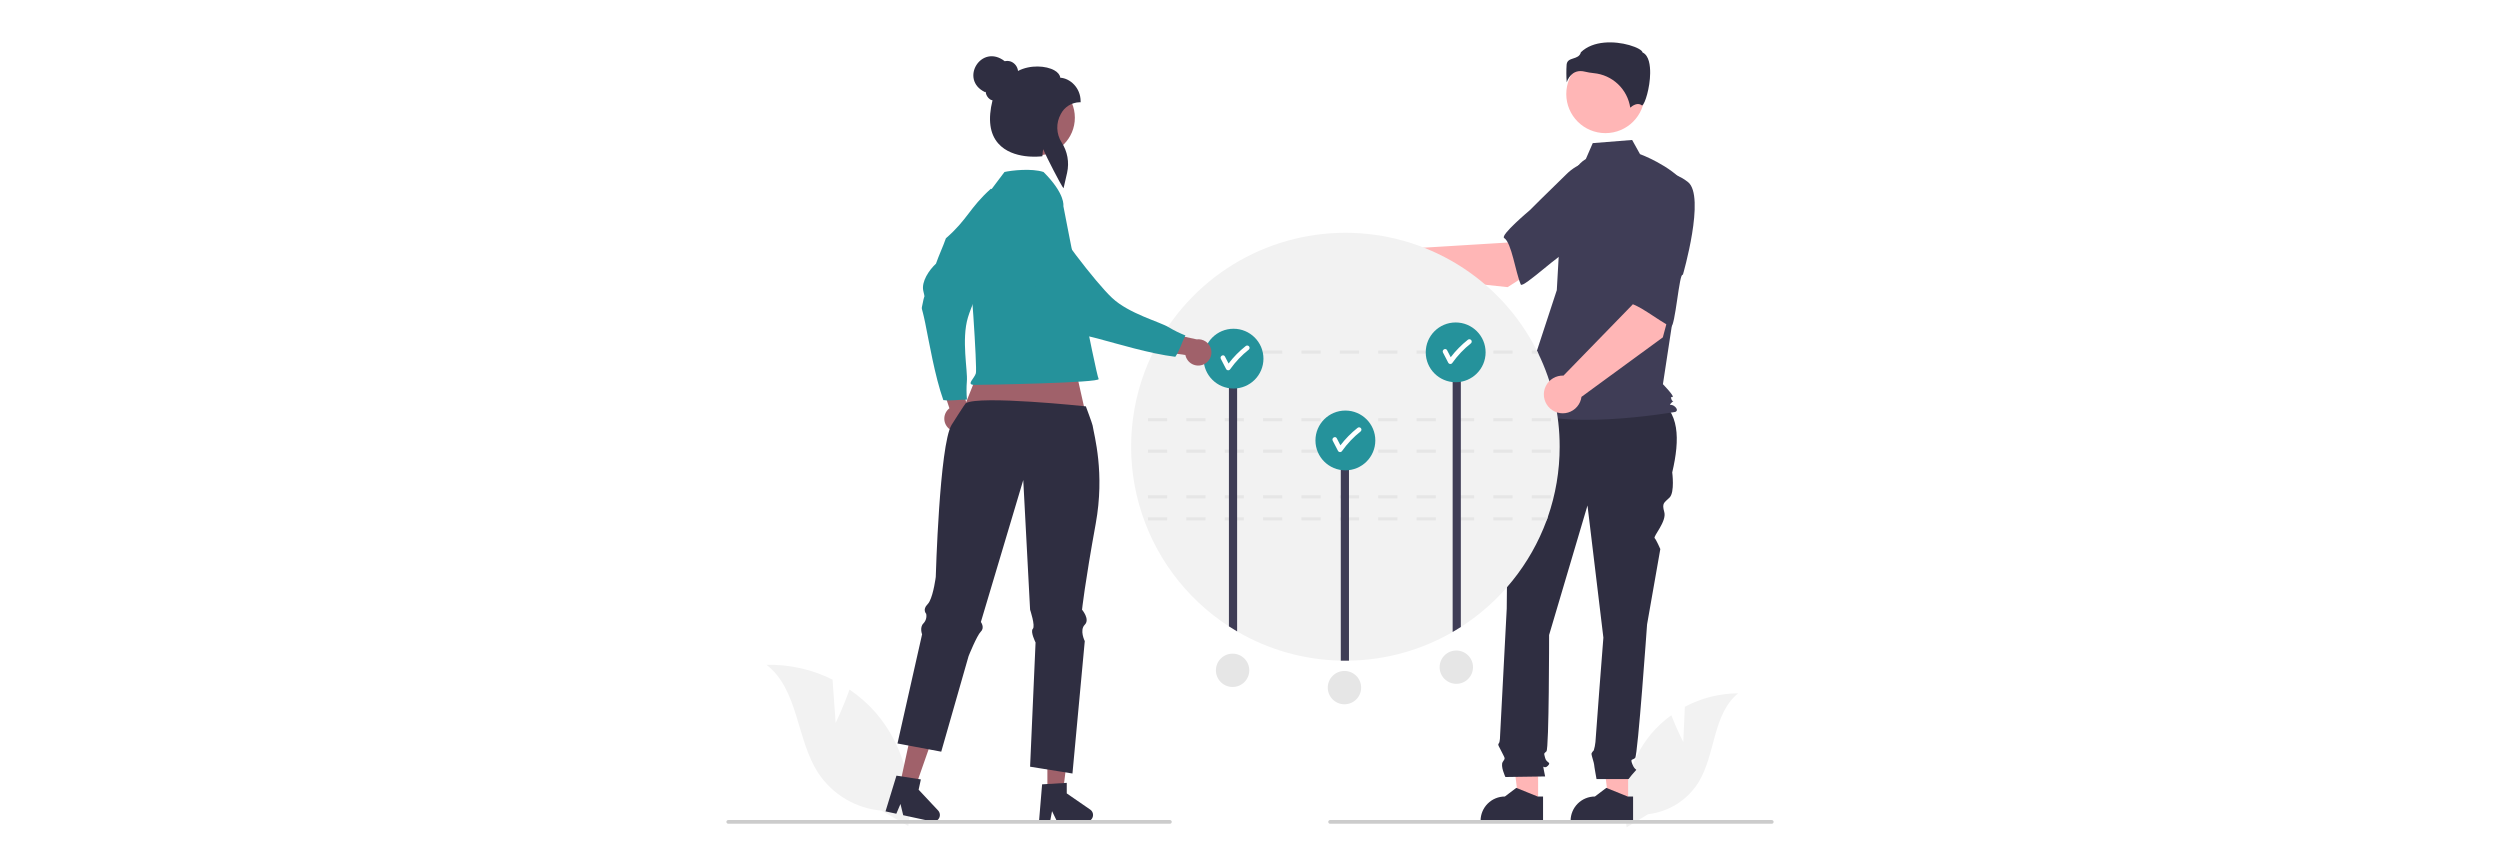 <svg width="1239" height="430" viewBox="0 0 1239 430" fill="none" xmlns="http://www.w3.org/2000/svg">
<rect width="1239" height="430" fill="white"/>
<g clip-path="url(#clip0_40_1631)">
<path d="M834.234 367.771L835.013 350.281C843.134 345.946 852.193 343.657 861.402 343.611C848.727 353.957 850.311 373.901 841.719 387.814C839.005 392.133 835.353 395.787 831.033 398.505C826.714 401.223 821.836 402.936 816.764 403.516L806.157 410C804.702 401.899 805.023 393.58 807.098 385.614C809.173 377.649 812.953 370.228 818.177 363.862C821.143 360.319 824.544 357.164 828.3 354.47C830.84 361.158 834.234 367.771 834.234 367.771Z" fill="#F2F2F2"/>
<path d="M470.108 212.276C469.407 211.638 468.855 210.854 468.491 209.979C468.126 209.104 467.958 208.161 467.999 207.214C468.039 206.268 468.287 205.342 468.725 204.501C469.162 203.661 469.779 202.926 470.532 202.349L463.266 180.495L474.839 183.6L479.965 203.877C480.852 205.204 481.22 206.809 481 208.389C480.78 209.969 479.988 211.413 478.773 212.448C477.558 213.484 476.005 214.038 474.408 214.006C472.811 213.975 471.281 213.359 470.108 212.276Z" fill="#A0616A"/>
<path d="M491.084 93.54C493.005 94.639 504.367 91.915 506.586 92.69C505.361 100.153 512.014 97.352 504.79 107.152C497.565 116.953 483.014 146.336 479.708 157.318C476.402 168.299 479.674 183.776 479.179 188.98C478.94 191.996 478.955 195.026 479.224 198.04C475.32 197.99 471.473 198.799 467.509 198.282C463.281 186.338 460.438 169.336 458.508 159.939C456.578 150.543 456.507 154.517 457.392 149.818C458.278 145.12 458.492 148.534 457.562 144.039C456.632 139.544 460.393 133.897 463.868 130.676C465.367 126.373 467.303 122.361 468.786 118.103C479.657 108.635 480.371 103.166 491.084 93.54Z" fill="#25929B"/>
<path d="M806.905 397.88H797.302L792.733 360.894H806.907L806.905 397.88Z" fill="#FFB6B6"/>
<path d="M809.355 407.175L778.388 407.174V406.783C778.388 403.592 779.658 400.531 781.919 398.274C784.179 396.017 787.245 394.749 790.441 394.749L796.098 390.464L806.652 394.749L809.355 394.75L809.355 407.175Z" fill="#2F2E41"/>
<path d="M762.288 397.88H752.684L748.116 360.894H762.29L762.288 397.88Z" fill="#FFB6B6"/>
<path d="M764.738 407.175L733.771 407.174V406.783C733.771 403.592 735.041 400.531 737.301 398.274C739.562 396.017 742.627 394.749 745.824 394.749L751.481 390.464L762.035 394.749L764.738 394.75L764.738 407.175Z" fill="#2F2E41"/>
<path d="M758.131 195.673L820.598 197.232C832.462 203.666 832.642 217.592 828.755 234.125C828.755 234.125 830.067 243.952 827.443 246.573C824.818 249.193 823.506 249.193 824.818 253.779C826.13 258.365 819.197 265.855 820.039 266.696C820.881 267.537 822.85 272.123 822.85 272.123L816.288 309.466C816.288 309.466 811.695 374.324 810.383 375.634C809.071 376.944 807.759 375.634 809.071 378.91C810.383 382.185 811.695 380.875 810.383 382.185C809.221 383.437 808.126 384.749 807.102 386.116H791.239C791.239 386.116 790.043 379.565 790.043 378.91C790.043 378.254 788.731 374.324 788.731 373.668C788.731 373.013 789.89 371.855 789.89 371.855C790.291 370.524 790.562 369.156 790.699 367.772C790.699 366.462 794.636 316.017 794.636 316.017L786.762 250.504L767.734 314.707C767.734 314.707 767.734 371.048 766.422 372.358C765.11 373.668 765.11 373.013 765.766 375.634C766.422 378.254 769.046 377.599 767.078 379.565C765.11 381.53 764.453 378.254 765.11 381.53L765.766 384.806L746.082 385.087C746.082 385.087 743.457 379.565 744.769 377.599C746.082 375.634 746.003 376.17 744.402 372.954C742.801 369.738 742.145 369.083 742.801 368.427C743.457 367.772 743.457 364.288 743.457 364.288L746.738 301.604C746.738 301.604 747.394 235.436 747.394 233.47C747.443 232.459 747.257 231.45 746.849 230.523V227.855L749.362 218.402L758.131 195.673Z" fill="#2F2E41"/>
<path d="M795.656 65.982C806.375 65.982 815.065 57.305 815.065 46.602C815.065 35.9 806.375 27.223 795.656 27.223C784.937 27.223 776.247 35.9 776.247 46.602C776.247 57.305 784.937 65.982 795.656 65.982Z" fill="#FFB6B6"/>
<path d="M785.951 78.79C781.77 81.272 779.269 85.832 777.833 90.473C775.175 99.064 773.575 107.947 773.068 116.925L771.551 143.804L752.769 201.036C769.047 214.788 830.235 204.161 830.235 204.161C830.235 204.161 832.113 203.536 830.235 201.661C828.357 199.785 826.528 201.447 828.407 199.571C830.285 197.696 828.99 199.785 828.364 197.91C827.738 196.034 828.364 197.285 828.99 196.66C829.616 196.034 824.143 190.408 824.143 190.408L829.152 157.557L835.413 91.292C827.9 81.915 812.79 76.388 812.79 76.388L808.886 69.371L789.365 70.93L785.951 78.79Z" fill="#3F3D56"/>
<path d="M783.29 35.229C784.04 35.235 784.788 35.333 785.515 35.521C786.948 35.865 788.404 36.109 789.871 36.25C794.365 36.672 798.586 38.586 801.863 41.685C805.139 44.783 807.281 48.889 807.946 53.346C809.074 52.364 811.64 50.558 813.744 52.237C813.776 52.263 813.795 52.277 813.868 52.242C815.265 51.581 817.745 43.436 817.82 36.265C817.86 32.459 817.26 27.599 814.177 26.06L814.014 25.979L813.972 25.802C813.766 24.946 811.465 23.485 807.465 22.347C800.197 20.28 789.576 19.981 783.475 25.907C783.013 27.905 781.297 28.453 779.78 28.937C778.099 29.474 776.648 29.937 776.419 31.995C776.228 34.923 776.242 37.862 776.461 40.788C777.03 38.998 778.148 37.43 779.656 36.307C780.729 35.586 781.997 35.21 783.29 35.229Z" fill="#2F2E41"/>
<path d="M747.164 142.308L778.869 122.034L762.9 100.839L747.132 120.206L698.003 123.214C696.71 121.939 695.074 121.067 693.294 120.703C691.514 120.34 689.666 120.502 687.977 121.169C686.287 121.837 684.828 122.98 683.779 124.461C682.729 125.942 682.133 127.695 682.064 129.508C681.995 131.321 682.456 133.115 683.39 134.671C684.325 136.227 685.692 137.478 687.326 138.271C688.96 139.064 690.79 139.365 692.593 139.138C694.396 138.911 696.093 138.165 697.478 136.991L747.164 142.308Z" fill="#FFB6B6"/>
<path d="M808.295 93.737C810.135 104.856 775.386 126.088 775.386 126.088C775.385 123.478 754.645 143.181 753.709 141.016C751.048 134.865 749.178 120.294 745.46 117.962C743.334 116.628 758.265 104.1 758.265 104.1C758.265 104.1 766.081 96.238 776.338 86.321C779.185 83.464 782.711 81.373 786.585 80.242C790.46 79.111 794.559 78.977 798.499 79.853C798.499 79.853 806.455 82.618 808.295 93.737Z" fill="#3F3D56"/>
<path d="M772.967 221.401C772.981 233.3 770.985 245.116 767.064 256.353C766.884 256.875 766.697 257.39 766.509 257.912C758.483 279.678 743.553 298.228 723.993 310.741C722.658 311.598 721.307 312.417 719.932 313.212C704.305 322.257 686.615 327.148 668.553 327.417C667.96 327.425 667.366 327.433 666.773 327.433C666.008 327.433 665.25 327.425 664.493 327.409C646.407 327.05 628.717 322.063 613.114 312.924C611.74 312.121 610.386 311.286 609.053 310.421C587.337 296.365 571.503 274.881 564.521 249.999C557.538 225.117 559.888 198.546 571.128 175.27C571.378 174.748 571.636 174.233 571.901 173.711C580.754 156.169 594.311 141.426 611.062 131.125C627.813 120.824 647.1 115.37 666.773 115.37C686.446 115.37 705.733 120.824 722.484 131.125C739.235 141.426 752.792 156.169 761.645 173.711C761.91 174.233 762.168 174.748 762.418 175.27C769.385 189.652 772.992 205.425 772.967 221.401Z" fill="#F2F2F2"/>
<path d="M740.109 256.353V257.912H749.62V256.353H740.109ZM721.088 256.353V257.912H730.599V256.353H721.088ZM702.067 256.353V257.912H711.578V256.353H702.067ZM683.046 256.353V257.912H692.556V256.353H683.046ZM664.025 256.353V257.912H673.535V256.353H664.025ZM645.003 256.353V257.912H654.514V256.353H645.003ZM625.982 256.353V257.912H635.493V256.353H625.982ZM606.969 256.353V257.912H616.472V256.353H606.969ZM587.947 256.353V257.912H597.458V256.353H587.947ZM568.926 256.353V257.912H578.437V256.353H568.926ZM767.064 256.353H759.131V257.912H766.51L767.064 256.353Z" fill="#E6E6E6"/>
<path d="M759.131 245.438V246.997H768.641V245.438H759.131ZM740.11 245.438V246.997H749.62V245.438H740.11ZM721.088 245.438V246.997H730.599V245.438H721.088ZM702.067 245.438V246.997H711.578V245.438H702.067ZM683.046 245.438V246.997H692.556V245.438H683.046ZM664.025 245.438V246.997H673.535V245.438H664.025ZM645.003 245.438V246.997H654.514V245.438H645.003ZM625.982 245.438V246.997H635.493V245.438H625.982ZM606.969 245.438V246.997H616.472V245.438H606.969ZM587.947 245.438V246.997H597.458V245.438H587.947ZM568.926 245.438V246.997H578.437V245.438H568.926Z" fill="#E6E6E6"/>
<path d="M759.131 222.828V224.387H768.641V222.828H759.131ZM740.11 222.828V224.387H749.62V222.828H740.11ZM721.088 222.828V224.387H730.599V222.828H721.088ZM702.067 222.828V224.387H711.578V222.828H702.067ZM683.046 222.828V224.387H692.556V222.828H683.046ZM664.025 222.828V224.387H673.535V222.828H664.025ZM645.003 222.828V224.387H654.514V222.828H645.003ZM625.982 222.828V224.387H635.493V222.828H625.982ZM606.969 222.828V224.387H616.472V222.828H606.969ZM587.947 222.828V224.387H597.458V222.828H587.947ZM568.926 222.828V224.387H578.437V222.828H568.926Z" fill="#E6E6E6"/>
<path d="M759.131 207.235V208.795H768.641V207.235H759.131ZM740.11 207.235V208.795H749.62V207.235H740.11ZM721.088 207.235V208.795H730.599V207.235H721.088ZM702.067 207.235V208.795H711.578V207.235H702.067ZM683.046 207.235V208.795H692.556V207.235H683.046ZM664.025 207.235V208.795H673.535V207.235H664.025ZM645.003 207.235V208.795H654.514V207.235H645.003ZM625.982 207.235V208.795H635.493V207.235H625.982ZM606.969 207.235V208.795H616.472V207.235H606.969ZM587.947 207.235V208.795H597.458V207.235H587.947ZM568.926 207.235V208.795H578.437V207.235H568.926Z" fill="#E6E6E6"/>
<path d="M761.645 173.711H759.131V175.27H762.418C762.168 174.748 761.91 174.233 761.645 173.711ZM740.109 173.711V175.27H749.62V173.711H740.109ZM721.088 173.711V175.27H730.599V173.711H721.088ZM702.067 173.711V175.27H711.578V173.711H702.067ZM683.046 173.711V175.27H692.556V173.711H683.046ZM664.025 173.711V175.27H673.535V173.711H664.025ZM645.003 173.711V175.27H654.514V173.711H645.003ZM625.982 173.711V175.27H635.493V173.711H625.982ZM606.969 173.711V175.27H616.471V173.711H606.969ZM587.947 173.711V175.27H597.458V173.711H587.947ZM571.901 173.711C571.636 174.233 571.378 174.747 571.128 175.27H578.437V173.711H571.901Z" fill="#E6E6E6"/>
<path d="M723.993 178.965V310.741C722.658 311.598 721.307 312.417 719.933 313.212V178.965H723.993Z" fill="#3F3D56"/>
<path d="M668.553 222.625V327.417C667.96 327.425 667.367 327.433 666.773 327.433C666.008 327.433 665.251 327.425 664.493 327.409V222.625H668.553Z" fill="#3F3D56"/>
<path d="M613.114 178.965V312.924C611.74 312.121 610.386 311.286 609.053 310.421V178.965H613.114Z" fill="#3F3D56"/>
<path d="M414.154 358.321L412.605 336.812C402.459 331.748 391.229 329.233 379.889 329.486C395.843 341.799 394.565 366.408 405.614 383.25C409.1 388.477 413.72 392.853 419.13 396.054C424.541 399.256 430.603 401.2 436.869 401.744L450.146 409.371C451.665 399.348 450.99 389.115 448.166 379.378C445.343 369.641 440.439 360.63 433.792 352.967C430.021 348.705 425.727 344.935 421.012 341.744C418.109 350.064 414.154 358.321 414.154 358.321Z" fill="#F2F2F2"/>
<path d="M721.432 189.436C729.626 189.436 736.268 182.804 736.268 174.623C736.268 166.442 729.626 159.81 721.432 159.81C713.238 159.81 706.596 166.442 706.596 174.623C706.596 182.804 713.238 189.436 721.432 189.436Z" fill="#25929B"/>
<path d="M729.048 168.449C728.824 168.237 728.528 168.118 728.219 168.118C727.911 168.118 727.614 168.237 727.391 168.449C724.243 170.956 721.416 173.84 718.972 177.035C718.372 175.876 717.773 174.717 717.173 173.559C716.48 172.221 714.458 173.403 715.15 174.739C716.028 176.434 716.905 178.129 717.782 179.824C717.888 179.997 718.037 180.14 718.214 180.239C718.391 180.339 718.591 180.391 718.794 180.391C718.997 180.391 719.196 180.339 719.373 180.239C719.551 180.14 719.699 179.997 719.805 179.824C722.409 176.163 725.521 172.89 729.048 170.103C729.266 169.883 729.388 169.586 729.388 169.276C729.388 168.966 729.266 168.669 729.048 168.449Z" fill="white"/>
<path d="M666.773 233.096C674.967 233.096 681.609 226.464 681.609 218.283C681.609 210.102 674.967 203.47 666.773 203.47C658.579 203.47 651.937 210.102 651.937 218.283C651.937 226.464 658.579 233.096 666.773 233.096Z" fill="#25929B"/>
<path d="M674.389 212.109C674.166 211.897 673.869 211.778 673.561 211.778C673.252 211.778 672.956 211.897 672.733 212.109C669.585 214.616 666.757 217.5 664.314 220.695C663.714 219.536 663.114 218.377 662.514 217.219C661.822 215.881 659.8 217.063 660.491 218.399C661.369 220.094 662.246 221.789 663.124 223.484C663.229 223.657 663.378 223.8 663.555 223.899C663.732 223.999 663.932 224.051 664.135 224.051C664.338 224.051 664.538 223.999 664.715 223.899C664.892 223.8 665.04 223.657 665.146 223.484C667.75 219.823 670.862 216.55 674.389 213.763C674.607 213.543 674.729 213.246 674.729 212.936C674.729 212.626 674.607 212.329 674.389 212.109Z" fill="white"/>
<path d="M611.333 192.555C619.527 192.555 626.169 185.923 626.169 177.741C626.169 169.56 619.527 162.928 611.333 162.928C603.14 162.928 596.498 169.56 596.498 177.741C596.498 185.923 603.14 192.555 611.333 192.555Z" fill="#25929B"/>
<path d="M618.949 171.568C618.726 171.355 618.43 171.237 618.121 171.237C617.813 171.237 617.516 171.355 617.293 171.568C614.145 174.075 611.318 176.958 608.874 180.154C608.274 178.995 607.675 177.836 607.075 176.677C606.382 175.34 604.36 176.521 605.052 177.858C605.929 179.553 606.807 181.248 607.684 182.943C607.79 183.116 607.939 183.259 608.116 183.358C608.293 183.457 608.492 183.509 608.695 183.509C608.899 183.509 609.098 183.457 609.275 183.358C609.452 183.259 609.601 183.116 609.707 182.943C612.311 179.281 615.423 176.008 618.949 173.222C619.167 173.001 619.29 172.704 619.29 172.395C619.29 172.085 619.167 171.788 618.949 171.568Z" fill="white"/>
<path d="M824.094 167.207L833.861 130.903L807.762 125.97L809.165 150.889L774.873 186.145C773.057 186.071 771.259 186.526 769.698 187.454C768.137 188.383 766.881 189.744 766.081 191.374C765.282 193.003 764.975 194.829 765.197 196.63C765.42 198.43 766.162 200.127 767.334 201.514C768.505 202.901 770.056 203.917 771.796 204.439C773.536 204.961 775.391 204.966 777.134 204.454C778.877 203.942 780.433 202.934 781.612 201.554C782.792 200.175 783.544 198.482 783.776 196.682L824.094 167.207Z" fill="#FFB6B6"/>
<path d="M836.532 90.198C845.391 97.181 834.02 136.242 834.02 136.242C832.26 134.313 830.214 162.823 828.062 161.852C821.947 159.093 810.737 149.579 806.416 150.354C803.944 150.798 806.534 131.496 806.534 131.496C806.534 131.496 807.01 120.429 807.905 106.202C808.083 102.175 809.279 98.258 811.381 94.817C813.483 91.376 816.423 88.521 819.927 86.52C819.927 86.52 827.673 83.215 836.532 90.198Z" fill="#3F3D56"/>
<path d="M530.542 171.706L541.28 219.549L472.474 215.276L491.184 168.289L530.542 171.706Z" fill="#A0616A"/>
<path d="M519.085 392.522L526.814 392.522L530.491 362.756H519.083L519.085 392.522Z" fill="#A0616A"/>
<path d="M516.467 388.715L528.685 387.987V393.214L540.301 401.224C540.875 401.619 541.307 402.188 541.535 402.846C541.762 403.504 541.773 404.218 541.565 404.882C541.358 405.547 540.943 406.128 540.381 406.54C539.82 406.953 539.141 407.175 538.443 407.175H523.897L521.39 402.005L520.411 407.175H514.927L516.467 388.715Z" fill="#2F2E41"/>
<path d="M446.034 388.683L453.588 390.318L463.502 362.007L452.354 359.593L446.034 388.683Z" fill="#A0616A"/>
<path d="M444.285 384.408L456.38 386.283L455.27 391.391L464.921 401.678C465.398 402.186 465.7 402.833 465.782 403.524C465.865 404.215 465.724 404.915 465.38 405.52C465.036 406.126 464.507 406.606 463.871 406.89C463.234 407.175 462.523 407.248 461.842 407.101L447.627 404.022L446.274 398.438L444.22 403.284L438.86 402.123L444.285 384.408Z" fill="#2F2E41"/>
<path d="M543.036 259.557C537.612 289.322 536.256 302.174 536.256 302.174C536.256 302.174 540.324 306.909 537.612 309.617C534.9 312.325 537.612 317.734 537.612 317.734L531.513 383.353L526.604 382.559L514.778 380.66L510.513 379.972L513.225 318.414C513.225 318.414 510.513 312.998 511.869 311.644C513.225 310.29 510.513 302.174 510.513 302.174L507.127 237.908L486.119 308.263C486.119 308.263 488.157 310.971 486.119 312.998C484.089 315.026 480.028 325.177 480.028 325.177L467.535 368.822L466.475 372.529L459.96 371.311L452.869 369.98L451.566 369.738L449.247 369.299L447.755 369.019L447.247 368.928L444.793 368.467L445.535 365.176L445.922 363.444L456.49 316.576L456.732 315.494L456.99 314.352C456.99 314.352 455.634 310.971 457.664 308.936C458.258 308.316 458.692 307.561 458.928 306.736C459.164 305.911 459.196 305.041 459.02 304.201C458.954 304.13 458.893 304.054 458.838 303.974C458.599 303.645 458.433 303.269 458.354 302.87C458.172 302.023 458.331 300.835 459.702 299.466C460.088 299.056 460.412 298.592 460.664 298.089C462.725 294.194 463.763 285.941 463.763 285.941C463.763 285.941 465.596 220.578 471.596 210.594C471.914 210.072 478.284 200.052 478.617 199.847C485.39 195.793 538.156 201.393 538.156 201.393C538.156 201.393 541.352 209.966 541.496 210.858C542.277 215.873 547.635 234.307 543.036 259.557Z" fill="#2F2E41"/>
<path d="M527.003 102.116C527.003 102.116 528.145 96.198 517.173 85.244C511.365 83.311 501.301 84.438 497.812 85.244C481.678 106.508 484.567 102.756 480.367 114.638C479.278 117.719 478.734 120.679 479.218 123.095C481.154 132.761 484.297 182.377 483.652 184.954C483.006 187.532 478.489 190.754 483.006 190.754C487.524 190.754 545.782 189.736 544.491 187.803C543.2 185.869 527.003 102.116 527.003 102.116Z" fill="#25929B"/>
<path d="M596.193 180.739C595.308 181.081 594.359 181.226 593.413 181.162C592.466 181.098 591.545 180.828 590.714 180.37C589.884 179.913 589.164 179.279 588.605 178.513C588.046 177.747 587.662 176.869 587.48 175.939L564.647 172.701L572.587 163.737L593.052 168.186C594.636 167.985 596.24 168.371 597.559 169.271C598.877 170.171 599.82 171.523 600.207 173.07C600.594 174.617 600.399 176.253 599.659 177.666C598.92 179.08 597.686 180.173 596.193 180.739Z" fill="#A0616A"/>
<path d="M499.593 98.307C501.434 97.08 503.525 96.504 505.208 94.865C511.354 99.284 511.806 92.089 517.376 102.913C522.946 113.736 542.812 139.832 551.187 147.678C559.562 155.525 574.897 159.493 579.344 162.254C581.941 163.811 584.665 165.148 587.487 166.249C585.704 169.717 584.716 173.516 582.487 176.83C569.893 175.289 553.381 170.258 544.096 167.798C534.81 165.338 538.342 167.171 534.523 164.287C530.704 161.403 533.861 162.732 529.416 161.561C524.972 160.391 521.583 154.513 520.243 149.972C517.052 146.716 514.317 143.198 511.159 139.975C507.511 126.041 503.452 112.172 499.593 98.307Z" fill="#25929B"/>
<path d="M514.01 76.996C524.331 76.996 532.698 68.642 532.698 58.337C532.698 48.032 524.331 39.678 514.01 39.678C503.689 39.678 495.323 48.032 495.323 58.337C495.323 68.642 503.689 76.996 514.01 76.996Z" fill="#A0616A"/>
<path d="M526.496 92.445C525.61 91.182 518.987 78.659 517.019 73.922C516.816 74.948 516.689 75.987 516.636 77.031L516.617 77.42L516.23 77.47C515.648 77.544 501.904 79.21 494.751 71.112C490.513 66.315 489.552 59.119 491.89 49.722C491.465 49.638 491.057 49.481 490.686 49.258C490.067 48.831 489.55 48.274 489.169 47.626C488.788 46.978 488.553 46.255 488.481 45.508L488.085 45.614C475.36 39.431 486.323 21.344 497.946 30.337C498.966 30.109 500.029 30.17 501.015 30.513C501.967 30.899 502.796 31.536 503.415 32.355C504.034 33.173 504.419 34.144 504.53 35.164C510.536 32.01 518.484 32.523 522.595 34.89C524.316 35.881 525.304 37.129 525.48 38.521C530.335 38.792 535.557 43.514 535.557 50.205V50.671H535.091C533.137 50.712 531.232 51.283 529.579 52.323C527.925 53.363 526.587 54.832 525.706 56.573C524.512 58.727 523.921 61.162 523.995 63.623C524.069 66.084 524.806 68.479 526.128 70.557C527.566 72.762 528.548 75.231 529.016 77.82C529.484 80.41 529.429 83.066 528.853 85.634L527.099 93.305L526.496 92.445Z" fill="#2F2E41"/>
<path d="M580.72 407.329C580.72 407.451 580.696 407.572 580.65 407.685C580.603 407.798 580.535 407.9 580.448 407.986C580.362 408.072 580.259 408.141 580.146 408.187C580.034 408.234 579.913 408.258 579.79 408.257H360.929C360.683 408.257 360.446 408.159 360.272 407.985C360.098 407.811 360 407.575 360 407.329C360 407.083 360.098 406.847 360.272 406.673C360.446 406.499 360.683 406.402 360.929 406.402H579.79C579.913 406.401 580.034 406.425 580.146 406.472C580.259 406.518 580.362 406.586 580.448 406.673C580.535 406.759 580.603 406.861 580.65 406.974C580.696 407.087 580.72 407.207 580.72 407.329Z" fill="#CCCCCC"/>
<path d="M879 407.329C879 407.451 878.977 407.572 878.93 407.685C878.883 407.798 878.815 407.9 878.729 407.986C878.642 408.072 878.54 408.141 878.427 408.187C878.314 408.234 878.193 408.258 878.071 408.257H659.209C658.963 408.257 658.727 408.159 658.552 407.985C658.378 407.811 658.28 407.575 658.28 407.329C658.28 407.083 658.378 406.847 658.552 406.673C658.727 406.499 658.963 406.402 659.209 406.402H878.071C878.193 406.401 878.314 406.425 878.427 406.472C878.54 406.518 878.642 406.586 878.729 406.673C878.815 406.759 878.883 406.861 878.93 406.974C878.977 407.087 879 407.207 879 407.329Z" fill="#CCCCCC"/>
<path d="M610.872 340.466C615.439 340.466 619.142 336.769 619.142 332.209C619.142 327.649 615.439 323.952 610.872 323.952C606.305 323.952 602.603 327.649 602.603 332.209C602.603 336.769 606.305 340.466 610.872 340.466Z" fill="#E6E6E6"/>
<path d="M666.312 349.042C670.879 349.042 674.582 345.345 674.582 340.785C674.582 336.225 670.879 332.528 666.312 332.528C661.745 332.528 658.042 336.225 658.042 340.785C658.042 345.345 661.745 349.042 666.312 349.042Z" fill="#E6E6E6"/>
<path d="M721.751 338.906C726.319 338.906 730.021 335.21 730.021 330.65C730.021 326.089 726.319 322.393 721.751 322.393C717.184 322.393 713.482 326.089 713.482 330.65C713.482 335.21 717.184 338.906 721.751 338.906Z" fill="#E6E6E6"/>
</g>
<defs>
<clipPath id="clip0_40_1631">
<rect width="519" height="389" fill="white" transform="translate(360 21)"/>
</clipPath>
</defs>
</svg>
